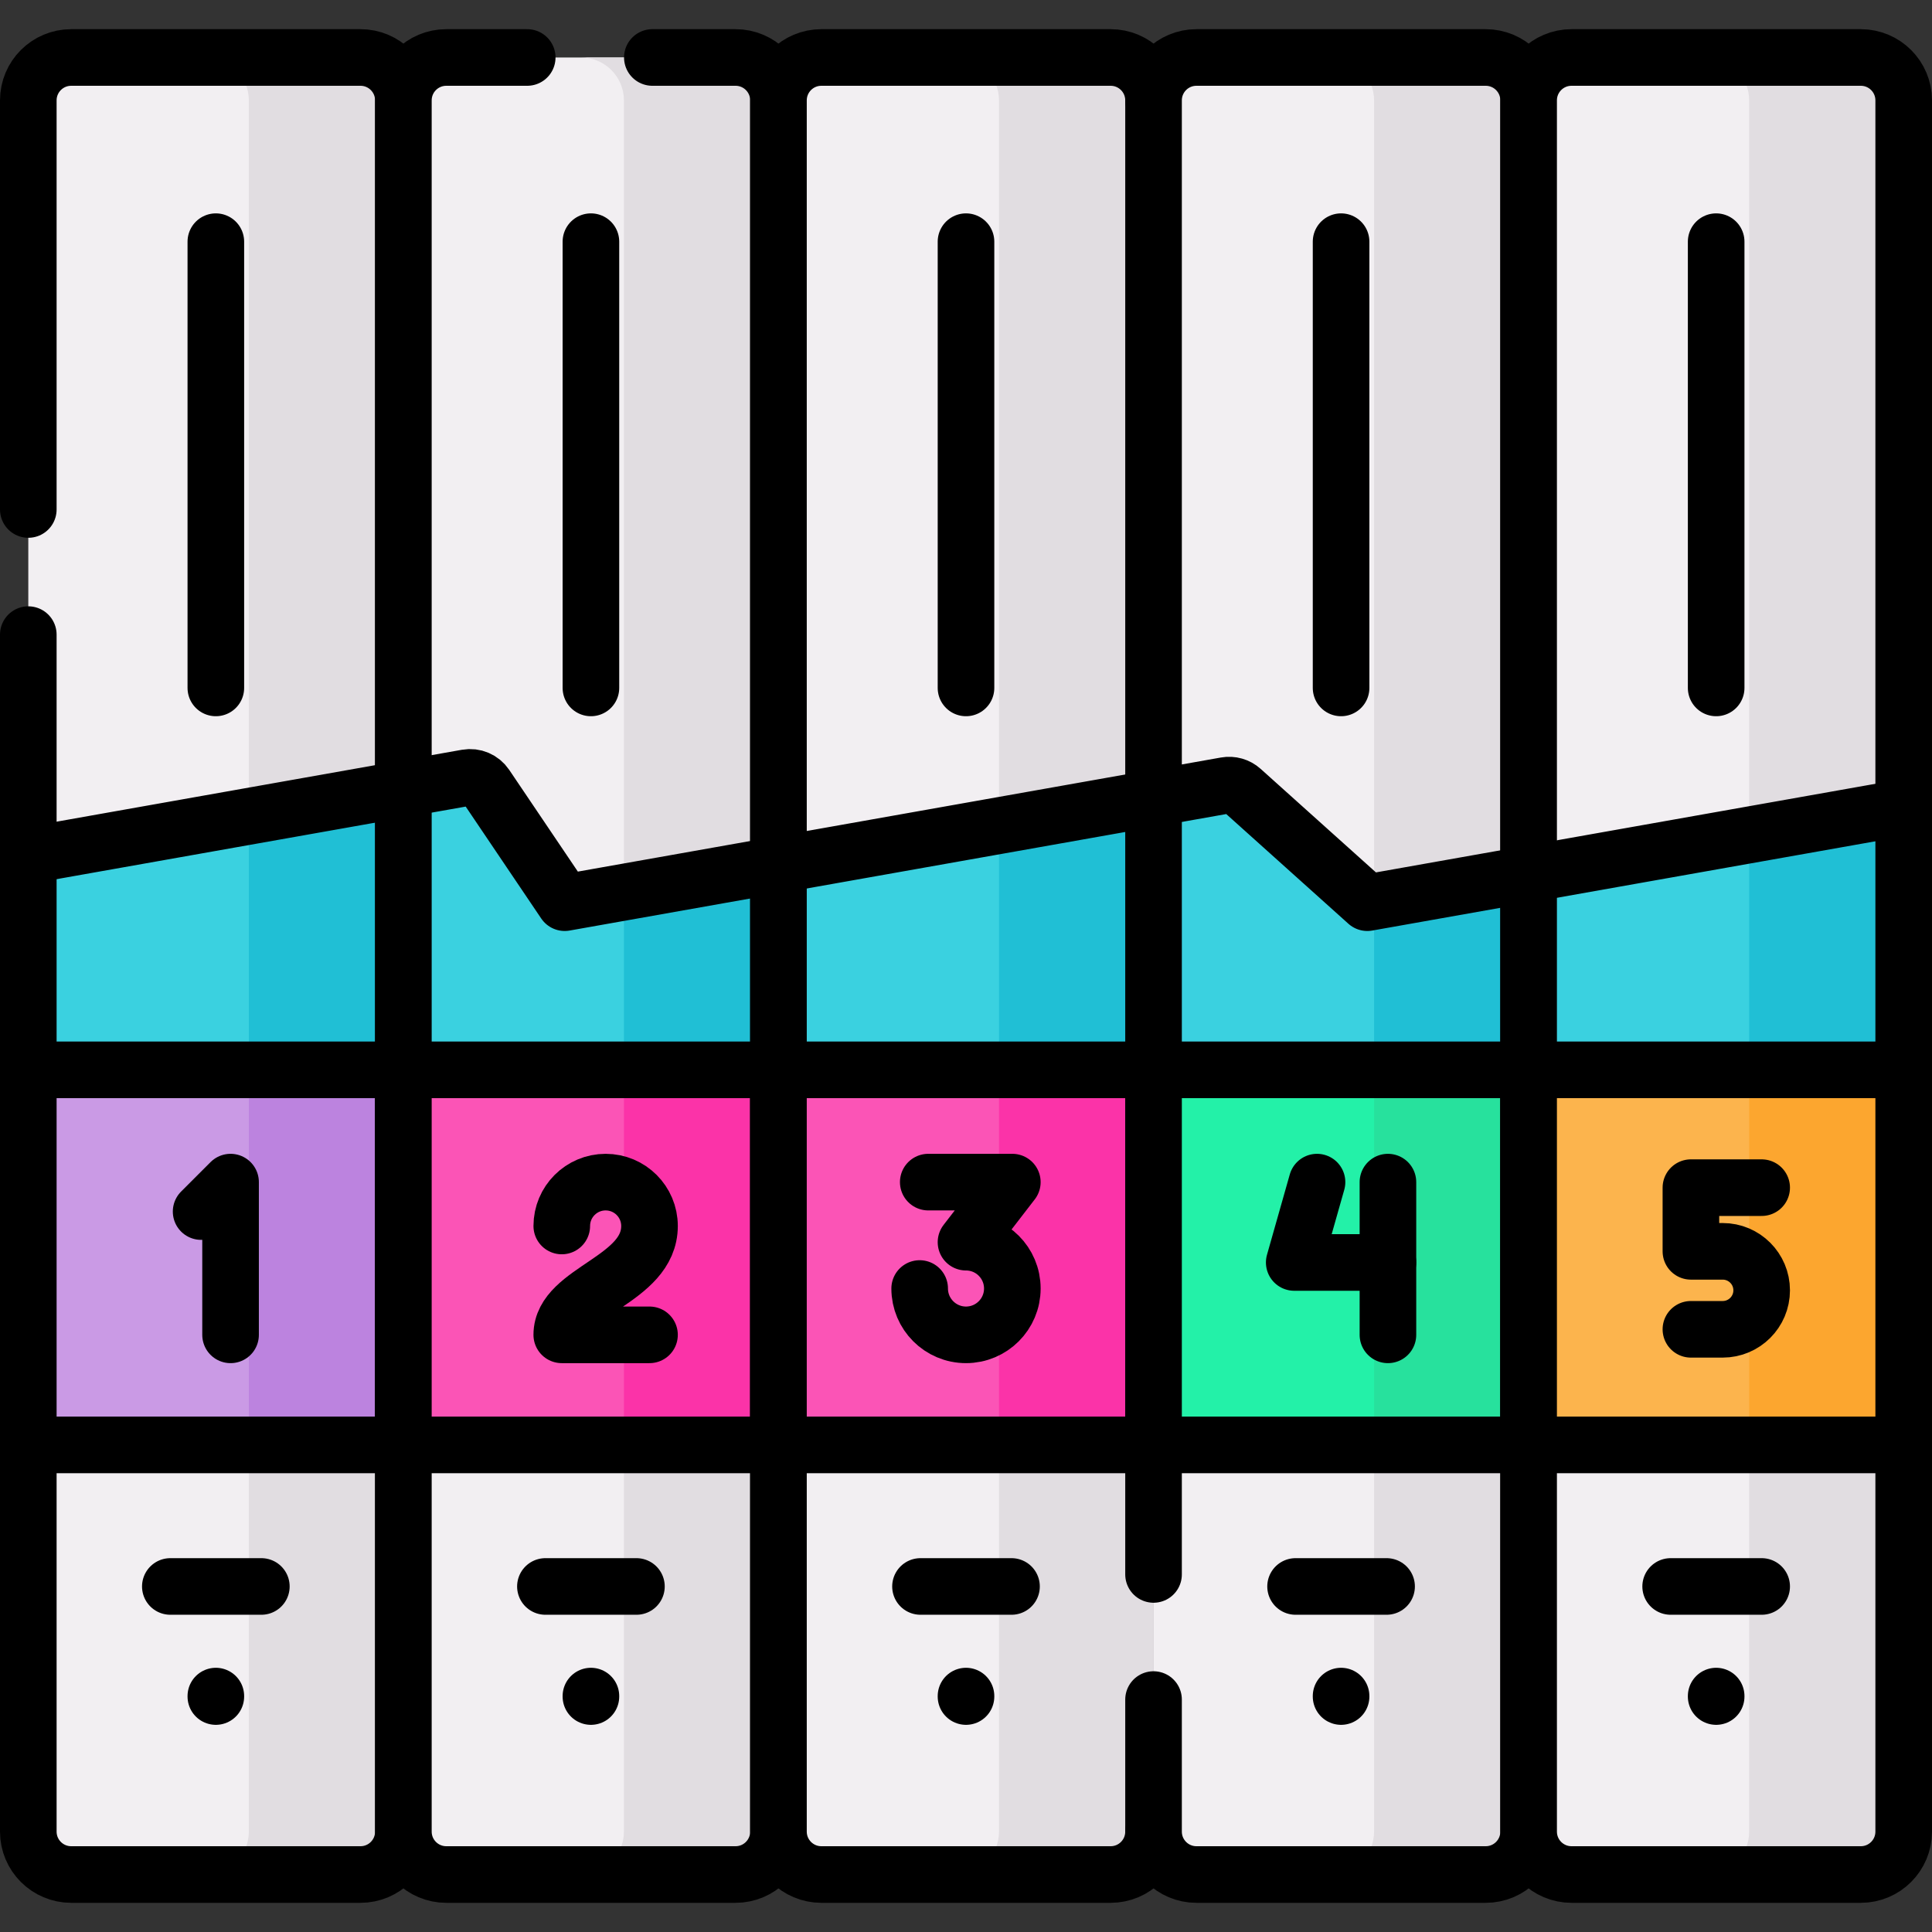 <?xml version="1.0" encoding="UTF-8" ?>
<svg
  xmlns="http://www.w3.org/2000/svg"
  xmlns:xlink="http://www.w3.org/1999/xlink"
  version="1.1"
  id="Capa_1"
  x="0px"
  y="0px"
  viewBox="0 0 512 512"
  style="enable-background:new 0 0 512 512;"
  xml:space="preserve"
  width="24"
  height="24"
>
<rect x="0" y="0" width="512" height="512" fill="#333333" stroke="none"/>
<g>
	<g>
		<g>
			<g>
				<path
            style="fill:#F2EFF2;"
            d="M95.532,496.768H18.868c-6.278,0-11.368-5.09-11.368-11.368V26.6&#10;&#9;&#9;&#9;&#9;&#9;c0-6.278,5.09-11.368,11.368-11.368h76.664c6.278,0,11.368,5.09,11.368,11.368v458.8&#10;&#9;&#9;&#9;&#9;&#9;C106.9,491.679,101.81,496.768,95.532,496.768z"
          />
				<path
            style="fill:#E1DDE1;"
            d="M106.895,26.602v458.796c0,6.275-5.082,11.368-11.368,11.368H54.579&#10;&#9;&#9;&#9;&#9;&#9;c6.275,0,11.368-5.093,11.368-11.368V26.602c0-6.275-5.093-11.368-11.368-11.368h40.948&#10;&#9;&#9;&#9;&#9;&#9;C101.814,15.234,106.895,20.327,106.895,26.602z"
          />
				<polygon
            style="fill:#3AD1E0;"
            points="106.9,209.07 106.9,339.91 7.5,339.91 7.5,226.7 65.95,216.33 &#9;&#9;&#9;&#9;"
          />
				<polygon
            style="fill:#20BFD5;"
            points="106.9,209.07 106.9,339.91 65.95,339.91 65.95,216.33 &#9;&#9;&#9;&#9;"
          />
				<path
            style="fill:none;stroke:#000000;stroke-width:15;stroke-linecap:round;stroke-linejoin:round;stroke-miterlimit:10;"
            d="&#10;&#9;&#9;&#9;&#9;&#9;M7.5,168.182V485.4c0,6.279,5.09,11.368,11.368,11.368h76.664c6.278,0,11.368-5.09,11.368-11.368V26.6&#10;&#9;&#9;&#9;&#9;&#9;c0-6.279-5.09-11.368-11.368-11.368H18.868C12.59,15.232,7.5,20.321,7.5,26.6v108.42"
          />
			</g>
			<g>
				<rect x="7.5" y="283.517" style="fill:#CA9AE5;" width="99.4" height="99.4" />
				<rect
            x="65.947"
            y="283.517"
            style="fill:#BC83DF;"
            width="40.948"
            height="99.4"
          />
				
					<rect
            x="7.5"
            y="283.517"
            style="fill:none;stroke:#000000;stroke-width:15;stroke-linecap:round;stroke-linejoin:round;stroke-miterlimit:10;"
            width="99.4"
            height="99.4"
          />
			</g>
			
				<line
          style="fill:none;stroke:#000000;stroke-width:15;stroke-linecap:round;stroke-linejoin:round;stroke-miterlimit:10;"
          x1="57.2"
          y1="64.046"
          x2="57.2"
          y2="182.305"
        />
			
				<polyline
          style="fill:none;stroke:#000000;stroke-width:15;stroke-linecap:round;stroke-linejoin:round;stroke-miterlimit:10;"
          points="&#10;&#9;&#9;&#9;&#9;61.102,353.747 61.102,313.274 53.298,321.077 &#9;&#9;&#9;"
        />
			<g>
				
					<line
            id="XMLID_00000083767301452557176450000014653951719454075810_"
            style="fill:none;stroke:#000000;stroke-width:15;stroke-linecap:round;stroke-linejoin:round;stroke-miterlimit:10;"
            x1="57.2"
            y1="449.599"
            x2="57.2"
            y2="449.481"
          />
				
					<line
            style="fill:none;stroke:#000000;stroke-width:15;stroke-linecap:round;stroke-linejoin:round;stroke-miterlimit:10;"
            x1="45.14"
            y1="420.428"
            x2="69.26"
            y2="420.428"
          />
			</g>
		</g>
		<g>
			<g>
				<path
            style="fill:#F2EFF2;"
            d="M194.932,496.768h-76.664c-6.278,0-11.368-5.09-11.368-11.368V26.6&#10;&#9;&#9;&#9;&#9;&#9;c0-6.278,5.09-11.368,11.368-11.368h76.664c6.278,0,11.368,5.09,11.368,11.368v458.8&#10;&#9;&#9;&#9;&#9;&#9;C206.3,491.679,201.21,496.768,194.932,496.768z"
          />
				<path
            style="fill:#E1DDE1;"
            d="M206.295,26.602v458.796c0,6.275-5.082,11.368-11.368,11.368h-40.948&#10;&#9;&#9;&#9;&#9;&#9;c6.275,0,11.368-5.093,11.368-11.368V26.602c0-6.275-5.093-11.368-11.368-11.368h40.948&#10;&#9;&#9;&#9;&#9;&#9;C201.214,15.234,206.295,20.327,206.295,26.602z"
          />
				<path
            style="fill:#3AD1E0;"
            d="M206.3,229.17v110.74h-99.4V209.07l16.807-2.984c1.946-0.346,3.913,0.488,5.019,2.126&#10;&#9;&#9;&#9;&#9;&#9;l20.925,31.008l15.7-2.79L206.3,229.17z"
          />
				<polygon
            style="fill:#20BFD5;"
            points="206.3,229.17 206.3,339.91 165.35,339.91 165.35,236.43 &#9;&#9;&#9;&#9;"
          />
				<path
            style="fill:none;stroke:#000000;stroke-width:15;stroke-linecap:round;stroke-linejoin:round;stroke-miterlimit:10;"
            d="&#10;&#9;&#9;&#9;&#9;&#9;M139.718,15.232h-21.45c-6.278,0-11.368,5.09-11.368,11.368v458.8c0,6.279,5.09,11.368,11.368,11.368h76.664&#10;&#9;&#9;&#9;&#9;&#9;c6.278,0,11.368-5.09,11.368-11.368V26.6c0-6.279-5.09-11.368-11.368-11.368H172.88"
          />
			</g>
			<g>
				<rect x="106.9" y="283.517" style="fill:#FB54B6;" width="99.4" height="99.4" />
				<rect
            x="165.347"
            y="283.517"
            style="fill:#FB33A8;"
            width="40.948"
            height="99.4"
          />
				
					<rect
            x="106.9"
            y="283.517"
            style="fill:none;stroke:#000000;stroke-width:15;stroke-linecap:round;stroke-linejoin:round;stroke-miterlimit:10;"
            width="99.4"
            height="99.4"
          />
			</g>
			
				<line
          style="fill:none;stroke:#000000;stroke-width:15;stroke-linecap:round;stroke-linejoin:round;stroke-miterlimit:10;"
          x1="156.6"
          y1="64.046"
          x2="156.6"
          y2="182.305"
        />
			<g>
				
					<line
            id="XMLID_00000034051483622576336780000002975675395647818911_"
            style="fill:none;stroke:#000000;stroke-width:15;stroke-linecap:round;stroke-linejoin:round;stroke-miterlimit:10;"
            x1="156.6"
            y1="449.599"
            x2="156.6"
            y2="449.481"
          />
				
					<line
            style="fill:none;stroke:#000000;stroke-width:15;stroke-linecap:round;stroke-linejoin:round;stroke-miterlimit:10;"
            x1="144.54"
            y1="420.428"
            x2="168.66"
            y2="420.428"
          />
			</g>
		</g>
		<g>
			<g>
				<path
            style="fill:#F2EFF2;"
            d="M294.332,496.768h-76.664c-6.278,0-11.368-5.09-11.368-11.368V26.6&#10;&#9;&#9;&#9;&#9;&#9;c0-6.278,5.09-11.368,11.368-11.368h76.664c6.278,0,11.368,5.09,11.368,11.368v458.8&#10;&#9;&#9;&#9;&#9;&#9;C305.7,491.679,300.61,496.768,294.332,496.768z"
          />
				<path
            style="fill:#E1DDE1;"
            d="M305.695,26.602v458.796c0,6.275-5.082,11.368-11.368,11.368h-40.948&#10;&#9;&#9;&#9;&#9;&#9;c6.275,0,11.368-5.093,11.368-11.368V26.602c0-6.275-5.093-11.368-11.368-11.368h40.948&#10;&#9;&#9;&#9;&#9;&#9;C300.614,15.234,305.695,20.327,305.695,26.602z"
          />
				<polygon
            style="fill:#3AD1E0;"
            points="305.7,211.53 305.7,339.91 206.3,339.91 206.3,229.17 264.75,218.8 &#9;&#9;&#9;&#9;"
          />
				<polygon
            style="fill:#20BFD5;"
            points="305.7,211.53 305.7,339.91 264.75,339.91 264.75,218.8 &#9;&#9;&#9;&#9;"
          />
				<path
            style="fill:none;stroke:#000000;stroke-width:15;stroke-linecap:round;stroke-linejoin:round;stroke-miterlimit:10;"
            d="&#10;&#9;&#9;&#9;&#9;&#9;M305.7,485.4c0,6.278-5.09,11.368-11.368,11.368h-76.664c-6.278,0-11.368-5.09-11.368-11.368V26.6&#10;&#9;&#9;&#9;&#9;&#9;c0-6.278,5.09-11.368,11.368-11.368h76.664c6.278,0,11.368,5.09,11.368,11.368"
          />
			</g>
			<g>
				<rect x="206.3" y="283.517" style="fill:#FB54B6;" width="99.4" height="99.4" />
				<rect
            x="264.747"
            y="283.517"
            style="fill:#FB33A8;"
            width="40.948"
            height="99.4"
          />
				
					<rect
            x="206.3"
            y="283.517"
            style="fill:none;stroke:#000000;stroke-width:15;stroke-linecap:round;stroke-linejoin:round;stroke-miterlimit:10;"
            width="99.4"
            height="99.4"
          />
			</g>
			
				<line
          style="fill:none;stroke:#000000;stroke-width:15;stroke-linecap:round;stroke-linejoin:round;stroke-miterlimit:10;"
          x1="256"
          y1="64.046"
          x2="256"
          y2="182.305"
        />
			<g>
				
					<line
            id="XMLID_00000147904413334169321610000016010299010496543893_"
            style="fill:none;stroke:#000000;stroke-width:15;stroke-linecap:round;stroke-linejoin:round;stroke-miterlimit:10;"
            x1="256"
            y1="449.599"
            x2="256"
            y2="449.481"
          />
				
					<line
            style="fill:none;stroke:#000000;stroke-width:15;stroke-linecap:round;stroke-linejoin:round;stroke-miterlimit:10;"
            x1="243.94"
            y1="420.428"
            x2="268.06"
            y2="420.428"
          />
			</g>
		</g>
		<g>
			<g>
				<path
            style="fill:#F2EFF2;"
            d="M393.732,496.768h-76.664c-6.278,0-11.368-5.09-11.368-11.368V26.6&#10;&#9;&#9;&#9;&#9;&#9;c0-6.278,5.09-11.368,11.368-11.368h76.664c6.278,0,11.368,5.09,11.368,11.368v458.8&#10;&#9;&#9;&#9;&#9;&#9;C405.1,491.679,400.01,496.768,393.732,496.768z"
          />
				<path
            style="fill:#E1DDE1;"
            d="M405.095,26.602v458.796c0,6.275-5.082,11.368-11.368,11.368h-40.948&#10;&#9;&#9;&#9;&#9;&#9;c6.275,0,11.368-5.093,11.368-11.368V26.602c0-6.275-5.093-11.368-11.368-11.368h40.948&#10;&#9;&#9;&#9;&#9;&#9;C400.014,15.234,405.095,20.327,405.095,26.602z"
          />
				<path
            style="fill:#3AD1E0;"
            d="M405.1,231.64v108.27h-99.4V211.53l19.16-3.395c1.515-0.268,3.068,0.175,4.213,1.203&#10;&#9;&#9;&#9;&#9;&#9;l33.277,29.882l1.8-0.32L405.1,231.64z"
          />
				<polygon
            style="fill:#20BFD5;"
            points="405.1,231.64 405.1,339.91 364.15,339.91 364.15,238.9 &#9;&#9;&#9;&#9;"
          />
				<path
            style="fill:none;stroke:#000000;stroke-width:15;stroke-linecap:round;stroke-linejoin:round;stroke-miterlimit:10;"
            d="&#10;&#9;&#9;&#9;&#9;&#9;M305.7,450.402V485.4c0,6.279,5.09,11.368,11.368,11.368h76.664c6.278,0,11.368-5.09,11.368-11.368V26.6&#10;&#9;&#9;&#9;&#9;&#9;c0-6.279-5.09-11.368-11.368-11.368h-76.664c-6.279,0-11.368,5.09-11.368,11.368v390.64"
          />
			</g>
			<g>
				<rect x="305.7" y="283.517" style="fill:#23F1A8;" width="99.4" height="99.4" />
				<rect
            x="364.147"
            y="283.517"
            style="fill:#27E19D;"
            width="40.948"
            height="99.4"
          />
				
					<rect
            x="305.7"
            y="283.517"
            style="fill:none;stroke:#000000;stroke-width:15;stroke-linecap:round;stroke-linejoin:round;stroke-miterlimit:10;"
            width="99.4"
            height="99.4"
          />
			</g>
			
				<line
          style="fill:none;stroke:#000000;stroke-width:15;stroke-linecap:round;stroke-linejoin:round;stroke-miterlimit:10;"
          x1="355.4"
          y1="64.046"
          x2="355.4"
          y2="182.305"
        />
			<g>
				
					<polyline
            style="fill:none;stroke:#000000;stroke-width:15;stroke-linecap:round;stroke-linejoin:round;stroke-miterlimit:10;"
            points="&#10;&#9;&#9;&#9;&#9;&#9;349.024,313.274 342.983,334.567 367.817,334.567 &#9;&#9;&#9;&#9;"
          />
				
					<line
            style="fill:none;stroke:#000000;stroke-width:15;stroke-linecap:round;stroke-linejoin:round;stroke-miterlimit:10;"
            x1="367.817"
            y1="353.747"
            x2="367.817"
            y2="313.274"
          />
			</g>
			<g>
				
					<line
            id="XMLID_00000030469423256458462850000007559778105353838735_"
            style="fill:none;stroke:#000000;stroke-width:15;stroke-linecap:round;stroke-linejoin:round;stroke-miterlimit:10;"
            x1="355.4"
            y1="449.599"
            x2="355.4"
            y2="449.481"
          />
				
					<line
            style="fill:none;stroke:#000000;stroke-width:15;stroke-linecap:round;stroke-linejoin:round;stroke-miterlimit:10;"
            x1="343.34"
            y1="420.428"
            x2="367.46"
            y2="420.428"
          />
			</g>
		</g>
		<g>
			<g>
				<path
            style="fill:#F2EFF2;"
            d="M493.132,496.768h-76.664c-6.278,0-11.368-5.09-11.368-11.368V26.6&#10;&#9;&#9;&#9;&#9;&#9;c0-6.278,5.09-11.368,11.368-11.368h76.664c6.278,0,11.368,5.09,11.368,11.368v458.8&#10;&#9;&#9;&#9;&#9;&#9;C504.5,491.679,499.41,496.768,493.132,496.768z"
          />
				<path
            style="fill:#E1DDE1;"
            d="M504.495,26.602v458.796c0,6.275-5.082,11.368-11.368,11.368h-40.948&#10;&#9;&#9;&#9;&#9;&#9;c6.275,0,11.368-5.093,11.368-11.368V26.602c0-6.275-5.093-11.368-11.368-11.368h40.948&#10;&#9;&#9;&#9;&#9;&#9;C499.414,15.234,504.495,20.327,504.495,26.602z"
          />
				<polygon
            style="fill:#3AD1E0;"
            points="504.5,214 504.5,339.91 405.1,339.91 405.1,231.64 463.55,221.27 &#9;&#9;&#9;&#9;"
          />
				<polygon
            style="fill:#20BFD5;"
            points="504.5,214 504.5,339.91 463.55,339.91 463.55,221.27 &#9;&#9;&#9;&#9;"
          />
				<path
            style="fill:none;stroke:#000000;stroke-width:15;stroke-linecap:round;stroke-linejoin:round;stroke-miterlimit:10;"
            d="&#10;&#9;&#9;&#9;&#9;&#9;M493.132,496.768h-76.664c-6.278,0-11.368-5.09-11.368-11.368V26.6c0-6.278,5.09-11.368,11.368-11.368h76.664&#10;&#9;&#9;&#9;&#9;&#9;c6.278,0,11.368,5.09,11.368,11.368v458.8C504.5,491.679,499.41,496.768,493.132,496.768z"
          />
			</g>
			<g>
				<rect x="405.1" y="283.517" style="fill:#FCB44D;" width="99.4" height="99.4" />
				<rect
            x="463.547"
            y="283.517"
            style="fill:#FCA62F;"
            width="40.948"
            height="99.4"
          />
				
					<rect
            x="405.1"
            y="283.517"
            style="fill:none;stroke:#000000;stroke-width:15;stroke-linecap:round;stroke-linejoin:round;stroke-miterlimit:10;"
            width="99.4"
            height="99.4"
          />
			</g>
			
				<line
          style="fill:none;stroke:#000000;stroke-width:15;stroke-linecap:round;stroke-linejoin:round;stroke-miterlimit:10;"
          x1="454.8"
          y1="64.046"
          x2="454.8"
          y2="182.305"
        />
			<g>
				
					<line
            id="XMLID_00000129884130891781711600000003474930465510402742_"
            style="fill:none;stroke:#000000;stroke-width:15;stroke-linecap:round;stroke-linejoin:round;stroke-miterlimit:10;"
            x1="454.8"
            y1="449.599"
            x2="454.8"
            y2="449.481"
          />
				
					<line
            style="fill:none;stroke:#000000;stroke-width:15;stroke-linecap:round;stroke-linejoin:round;stroke-miterlimit:10;"
            x1="442.74"
            y1="420.428"
            x2="466.86"
            y2="420.428"
          />
			</g>
		</g>
	</g>
	<path
      style="fill:none;stroke:#000000;stroke-width:15;stroke-linecap:round;stroke-linejoin:round;stroke-miterlimit:10;"
      d="&#10;&#9;&#9;M148.876,324.899c0-6.42,5.205-11.625,11.625-11.625s11.625,5.205,11.625,11.625c0,14.391-23.251,17.12-23.251,28.848h23.251"
    />
	<g>
		<path
        style="fill:none;stroke:#000000;stroke-width:15;stroke-linecap:round;stroke-linejoin:round;stroke-miterlimit:10;"
        d="&#10;&#9;&#9;&#9;M245.996,313.274h22.283L256,329.19c6.781,0,12.278,5.497,12.278,12.278s-5.497,12.278-12.278,12.278s-12.278-5.497-12.278-12.278&#10;&#9;&#9;&#9;"
      />
	</g>
	<g>
		<path
        style="fill:none;stroke:#000000;stroke-width:15;stroke-linecap:round;stroke-linejoin:round;stroke-miterlimit:10;"
        d="&#10;&#9;&#9;&#9;M466.86,314.741h-18.752v16.875h8.419c5.706,0,10.333,4.626,10.333,10.333s-4.626,10.332-10.333,10.332h-8.419"
      />
	</g>
	<path
      style="fill:none;stroke:#000000;stroke-width:15;stroke-linecap:round;stroke-linejoin:round;stroke-miterlimit:10;"
      d="&#10;&#9;&#9;M504.5,214l-142.15,25.22l-33.276-29.881c-1.145-1.028-2.699-1.472-4.214-1.203L149.65,239.22l-20.925-31.008&#10;&#9;&#9;c-1.105-1.638-3.072-2.471-5.018-2.126L7.5,226.7"
    />
</g>















</svg>
